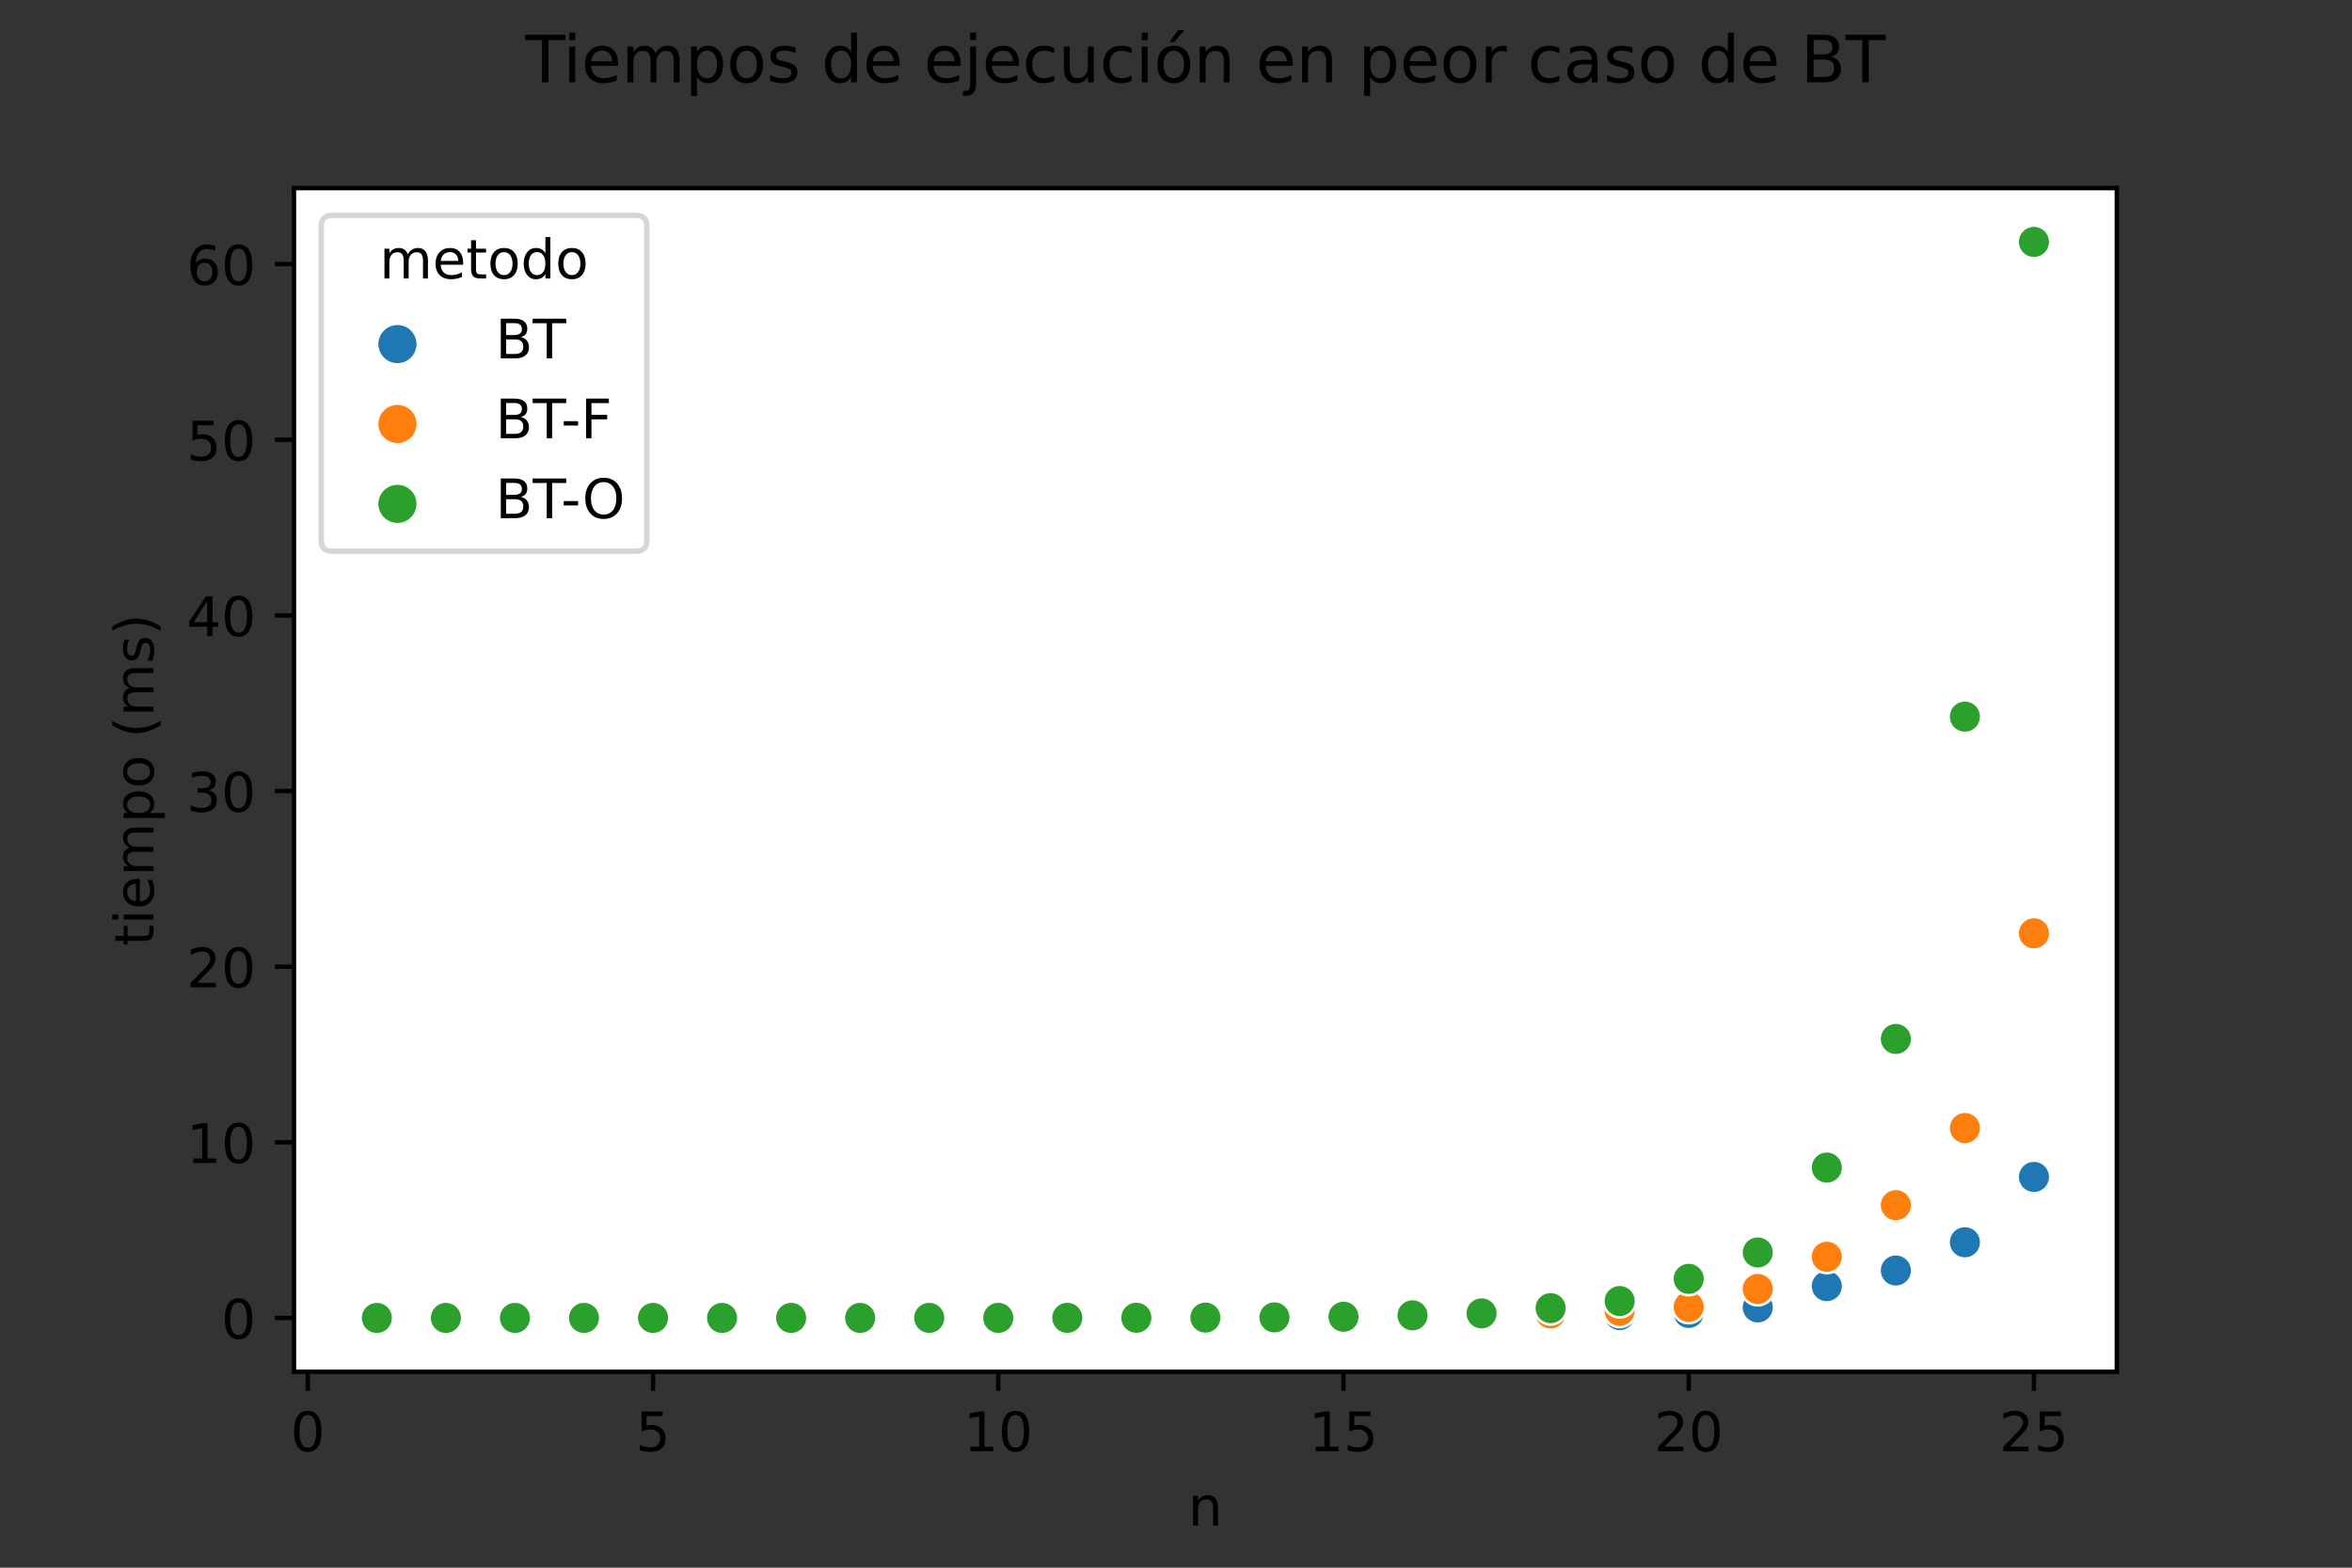 <?xml version="1.0" encoding="utf-8" standalone="no"?>
<!DOCTYPE svg PUBLIC "-//W3C//DTD SVG 1.1//EN"
  "http://www.w3.org/Graphics/SVG/1.1/DTD/svg11.dtd">
<!-- Created with matplotlib (https://matplotlib.org/) -->
<svg height="288pt" version="1.1" viewBox="0 0 432 288" width="432pt" xmlns="http://www.w3.org/2000/svg" xmlns:xlink="http://www.w3.org/1999/xlink">
 <rect x="0" y="0" width="432" height="288" fill="#333333" stroke="none"/>
 <defs>
  <style type="text/css">*{stroke-linecap:butt;stroke-linejoin:round;}</style>
 </defs>
 <g id="figure_1">
  <g id="patch_1">
   <path d="M 0 288 
L 432 288 
L 432 0 
L 0 0 
z
" style="fill:none;"/>
  </g>
  <g id="axes_1">
   <g id="patch_2">
    <path d="M 54 252 
L 388.8 252 
L 388.8 34.56 
L 54 34.56 
z
" style="fill:#ffffff;"/>
   </g>
   <g id="PathCollection_1">
    <defs>
     <path d="M 0 3 
C 0.796 3 1.559 2.684 2.121 2.121 
C 2.684 1.559 3 0.796 3 -0 
C 3 -0.796 2.684 -1.559 2.121 -2.121 
C 1.559 -2.684 0.796 -3 0 -3 
C -0.796 -3 -1.559 -2.684 -2.121 -2.121 
C -2.684 -1.559 -3 -0.796 -3 0 
C -3 0.796 -2.684 1.559 -2.121 2.121 
C -1.559 2.684 -0.796 3 0 3 
z
" id="C0_0_c80656774e"/>
    </defs>
    <g clip-path="url(#p85a91921bc)">
     <use style="fill:#1f77b4;stroke:#ffffff;stroke-width:0.48;" x="69.218" xlink:href="#C0_0_c80656774e" y="242.116"/>
    </g>
    <g clip-path="url(#p85a91921bc)">
     <use style="fill:#1f77b4;stroke:#ffffff;stroke-width:0.48;" x="81.9" xlink:href="#C0_0_c80656774e" y="242.116"/>
    </g>
    <g clip-path="url(#p85a91921bc)">
     <use style="fill:#1f77b4;stroke:#ffffff;stroke-width:0.48;" x="94.582" xlink:href="#C0_0_c80656774e" y="242.116"/>
    </g>
    <g clip-path="url(#p85a91921bc)">
     <use style="fill:#1f77b4;stroke:#ffffff;stroke-width:0.48;" x="107.264" xlink:href="#C0_0_c80656774e" y="242.116"/>
    </g>
    <g clip-path="url(#p85a91921bc)">
     <use style="fill:#1f77b4;stroke:#ffffff;stroke-width:0.48;" x="119.945" xlink:href="#C0_0_c80656774e" y="242.116"/>
    </g>
    <g clip-path="url(#p85a91921bc)">
     <use style="fill:#1f77b4;stroke:#ffffff;stroke-width:0.48;" x="132.627" xlink:href="#C0_0_c80656774e" y="242.115"/>
    </g>
    <g clip-path="url(#p85a91921bc)">
     <use style="fill:#1f77b4;stroke:#ffffff;stroke-width:0.48;" x="145.309" xlink:href="#C0_0_c80656774e" y="242.115"/>
    </g>
    <g clip-path="url(#p85a91921bc)">
     <use style="fill:#1f77b4;stroke:#ffffff;stroke-width:0.48;" x="157.991" xlink:href="#C0_0_c80656774e" y="242.114"/>
    </g>
    <g clip-path="url(#p85a91921bc)">
     <use style="fill:#1f77b4;stroke:#ffffff;stroke-width:0.48;" x="170.673" xlink:href="#C0_0_c80656774e" y="242.113"/>
    </g>
    <g clip-path="url(#p85a91921bc)">
     <use style="fill:#1f77b4;stroke:#ffffff;stroke-width:0.48;" x="183.355" xlink:href="#C0_0_c80656774e" y="242.112"/>
    </g>
    <g clip-path="url(#p85a91921bc)">
     <use style="fill:#1f77b4;stroke:#ffffff;stroke-width:0.48;" x="196.036" xlink:href="#C0_0_c80656774e" y="242.108"/>
    </g>
    <g clip-path="url(#p85a91921bc)">
     <use style="fill:#1f77b4;stroke:#ffffff;stroke-width:0.48;" x="208.718" xlink:href="#C0_0_c80656774e" y="242.107"/>
    </g>
    <g clip-path="url(#p85a91921bc)">
     <use style="fill:#1f77b4;stroke:#ffffff;stroke-width:0.48;" x="221.4" xlink:href="#C0_0_c80656774e" y="242.093"/>
    </g>
    <g clip-path="url(#p85a91921bc)">
     <use style="fill:#1f77b4;stroke:#ffffff;stroke-width:0.48;" x="234.082" xlink:href="#C0_0_c80656774e" y="242.083"/>
    </g>
    <g clip-path="url(#p85a91921bc)">
     <use style="fill:#1f77b4;stroke:#ffffff;stroke-width:0.48;" x="246.764" xlink:href="#C0_0_c80656774e" y="242.058"/>
    </g>
    <g clip-path="url(#p85a91921bc)">
     <use style="fill:#1f77b4;stroke:#ffffff;stroke-width:0.48;" x="259.445" xlink:href="#C0_0_c80656774e" y="241.976"/>
    </g>
    <g clip-path="url(#p85a91921bc)">
     <use style="fill:#1f77b4;stroke:#ffffff;stroke-width:0.48;" x="272.127" xlink:href="#C0_0_c80656774e" y="241.909"/>
    </g>
    <g clip-path="url(#p85a91921bc)">
     <use style="fill:#1f77b4;stroke:#ffffff;stroke-width:0.48;" x="284.809" xlink:href="#C0_0_c80656774e" y="241.625"/>
    </g>
    <g clip-path="url(#p85a91921bc)">
     <use style="fill:#1f77b4;stroke:#ffffff;stroke-width:0.48;" x="297.491" xlink:href="#C0_0_c80656774e" y="241.591"/>
    </g>
    <g clip-path="url(#p85a91921bc)">
     <use style="fill:#1f77b4;stroke:#ffffff;stroke-width:0.48;" x="310.173" xlink:href="#C0_0_c80656774e" y="241.201"/>
    </g>
    <g clip-path="url(#p85a91921bc)">
     <use style="fill:#1f77b4;stroke:#ffffff;stroke-width:0.48;" x="322.855" xlink:href="#C0_0_c80656774e" y="240.173"/>
    </g>
    <g clip-path="url(#p85a91921bc)">
     <use style="fill:#1f77b4;stroke:#ffffff;stroke-width:0.48;" x="335.536" xlink:href="#C0_0_c80656774e" y="236.283"/>
    </g>
    <g clip-path="url(#p85a91921bc)">
     <use style="fill:#1f77b4;stroke:#ffffff;stroke-width:0.48;" x="348.218" xlink:href="#C0_0_c80656774e" y="233.399"/>
    </g>
    <g clip-path="url(#p85a91921bc)">
     <use style="fill:#1f77b4;stroke:#ffffff;stroke-width:0.48;" x="360.9" xlink:href="#C0_0_c80656774e" y="228.211"/>
    </g>
    <g clip-path="url(#p85a91921bc)">
     <use style="fill:#1f77b4;stroke:#ffffff;stroke-width:0.48;" x="373.582" xlink:href="#C0_0_c80656774e" y="216.561"/>
    </g>
    <g clip-path="url(#p85a91921bc)">
     <use style="fill:#1f77b4;stroke:#ffffff;stroke-width:0.48;" x="69.218" xlink:href="#C0_0_c80656774e" y="242.116"/>
    </g>
    <g clip-path="url(#p85a91921bc)">
     <use style="fill:#ff7f0e;stroke:#ffffff;stroke-width:0.48;" x="69.218" xlink:href="#C0_0_c80656774e" y="242.116"/>
    </g>
    <g clip-path="url(#p85a91921bc)">
     <use style="fill:#2ca02c;stroke:#ffffff;stroke-width:0.48;" x="69.218" xlink:href="#C0_0_c80656774e" y="242.116"/>
    </g>
    <g clip-path="url(#p85a91921bc)">
     <use style="fill:#1f77b4;stroke:#ffffff;stroke-width:0.48;" x="81.9" xlink:href="#C0_0_c80656774e" y="242.116"/>
    </g>
    <g clip-path="url(#p85a91921bc)">
     <use style="fill:#ff7f0e;stroke:#ffffff;stroke-width:0.48;" x="81.9" xlink:href="#C0_0_c80656774e" y="242.116"/>
    </g>
    <g clip-path="url(#p85a91921bc)">
     <use style="fill:#2ca02c;stroke:#ffffff;stroke-width:0.48;" x="81.9" xlink:href="#C0_0_c80656774e" y="242.116"/>
    </g>
    <g clip-path="url(#p85a91921bc)">
     <use style="fill:#1f77b4;stroke:#ffffff;stroke-width:0.48;" x="94.582" xlink:href="#C0_0_c80656774e" y="242.116"/>
    </g>
    <g clip-path="url(#p85a91921bc)">
     <use style="fill:#ff7f0e;stroke:#ffffff;stroke-width:0.48;" x="94.582" xlink:href="#C0_0_c80656774e" y="242.116"/>
    </g>
    <g clip-path="url(#p85a91921bc)">
     <use style="fill:#2ca02c;stroke:#ffffff;stroke-width:0.48;" x="94.582" xlink:href="#C0_0_c80656774e" y="242.116"/>
    </g>
    <g clip-path="url(#p85a91921bc)">
     <use style="fill:#1f77b4;stroke:#ffffff;stroke-width:0.48;" x="107.264" xlink:href="#C0_0_c80656774e" y="242.116"/>
    </g>
    <g clip-path="url(#p85a91921bc)">
     <use style="fill:#ff7f0e;stroke:#ffffff;stroke-width:0.48;" x="107.264" xlink:href="#C0_0_c80656774e" y="242.116"/>
    </g>
    <g clip-path="url(#p85a91921bc)">
     <use style="fill:#2ca02c;stroke:#ffffff;stroke-width:0.48;" x="107.264" xlink:href="#C0_0_c80656774e" y="242.116"/>
    </g>
    <g clip-path="url(#p85a91921bc)">
     <use style="fill:#1f77b4;stroke:#ffffff;stroke-width:0.48;" x="119.945" xlink:href="#C0_0_c80656774e" y="242.116"/>
    </g>
    <g clip-path="url(#p85a91921bc)">
     <use style="fill:#ff7f0e;stroke:#ffffff;stroke-width:0.48;" x="119.945" xlink:href="#C0_0_c80656774e" y="242.116"/>
    </g>
    <g clip-path="url(#p85a91921bc)">
     <use style="fill:#2ca02c;stroke:#ffffff;stroke-width:0.48;" x="119.945" xlink:href="#C0_0_c80656774e" y="242.115"/>
    </g>
    <g clip-path="url(#p85a91921bc)">
     <use style="fill:#1f77b4;stroke:#ffffff;stroke-width:0.48;" x="132.627" xlink:href="#C0_0_c80656774e" y="242.115"/>
    </g>
    <g clip-path="url(#p85a91921bc)">
     <use style="fill:#ff7f0e;stroke:#ffffff;stroke-width:0.48;" x="132.627" xlink:href="#C0_0_c80656774e" y="242.115"/>
    </g>
    <g clip-path="url(#p85a91921bc)">
     <use style="fill:#2ca02c;stroke:#ffffff;stroke-width:0.48;" x="132.627" xlink:href="#C0_0_c80656774e" y="242.115"/>
    </g>
    <g clip-path="url(#p85a91921bc)">
     <use style="fill:#1f77b4;stroke:#ffffff;stroke-width:0.48;" x="145.309" xlink:href="#C0_0_c80656774e" y="242.115"/>
    </g>
    <g clip-path="url(#p85a91921bc)">
     <use style="fill:#ff7f0e;stroke:#ffffff;stroke-width:0.48;" x="145.309" xlink:href="#C0_0_c80656774e" y="242.115"/>
    </g>
    <g clip-path="url(#p85a91921bc)">
     <use style="fill:#2ca02c;stroke:#ffffff;stroke-width:0.48;" x="145.309" xlink:href="#C0_0_c80656774e" y="242.114"/>
    </g>
    <g clip-path="url(#p85a91921bc)">
     <use style="fill:#1f77b4;stroke:#ffffff;stroke-width:0.48;" x="157.991" xlink:href="#C0_0_c80656774e" y="242.114"/>
    </g>
    <g clip-path="url(#p85a91921bc)">
     <use style="fill:#ff7f0e;stroke:#ffffff;stroke-width:0.48;" x="157.991" xlink:href="#C0_0_c80656774e" y="242.114"/>
    </g>
    <g clip-path="url(#p85a91921bc)">
     <use style="fill:#2ca02c;stroke:#ffffff;stroke-width:0.48;" x="157.991" xlink:href="#C0_0_c80656774e" y="242.113"/>
    </g>
    <g clip-path="url(#p85a91921bc)">
     <use style="fill:#1f77b4;stroke:#ffffff;stroke-width:0.48;" x="170.673" xlink:href="#C0_0_c80656774e" y="242.113"/>
    </g>
    <g clip-path="url(#p85a91921bc)">
     <use style="fill:#ff7f0e;stroke:#ffffff;stroke-width:0.48;" x="170.673" xlink:href="#C0_0_c80656774e" y="242.113"/>
    </g>
    <g clip-path="url(#p85a91921bc)">
     <use style="fill:#2ca02c;stroke:#ffffff;stroke-width:0.48;" x="170.673" xlink:href="#C0_0_c80656774e" y="242.11"/>
    </g>
    <g clip-path="url(#p85a91921bc)">
     <use style="fill:#1f77b4;stroke:#ffffff;stroke-width:0.48;" x="183.355" xlink:href="#C0_0_c80656774e" y="242.112"/>
    </g>
    <g clip-path="url(#p85a91921bc)">
     <use style="fill:#ff7f0e;stroke:#ffffff;stroke-width:0.48;" x="183.355" xlink:href="#C0_0_c80656774e" y="242.111"/>
    </g>
    <g clip-path="url(#p85a91921bc)">
     <use style="fill:#2ca02c;stroke:#ffffff;stroke-width:0.48;" x="183.355" xlink:href="#C0_0_c80656774e" y="242.105"/>
    </g>
    <g clip-path="url(#p85a91921bc)">
     <use style="fill:#1f77b4;stroke:#ffffff;stroke-width:0.48;" x="196.036" xlink:href="#C0_0_c80656774e" y="242.108"/>
    </g>
    <g clip-path="url(#p85a91921bc)">
     <use style="fill:#ff7f0e;stroke:#ffffff;stroke-width:0.48;" x="196.036" xlink:href="#C0_0_c80656774e" y="242.105"/>
    </g>
    <g clip-path="url(#p85a91921bc)">
     <use style="fill:#2ca02c;stroke:#ffffff;stroke-width:0.48;" x="196.036" xlink:href="#C0_0_c80656774e" y="242.099"/>
    </g>
    <g clip-path="url(#p85a91921bc)">
     <use style="fill:#1f77b4;stroke:#ffffff;stroke-width:0.48;" x="208.718" xlink:href="#C0_0_c80656774e" y="242.106"/>
    </g>
    <g clip-path="url(#p85a91921bc)">
     <use style="fill:#ff7f0e;stroke:#ffffff;stroke-width:0.48;" x="208.718" xlink:href="#C0_0_c80656774e" y="242.101"/>
    </g>
    <g clip-path="url(#p85a91921bc)">
     <use style="fill:#2ca02c;stroke:#ffffff;stroke-width:0.48;" x="208.718" xlink:href="#C0_0_c80656774e" y="242.086"/>
    </g>
    <g clip-path="url(#p85a91921bc)">
     <use style="fill:#1f77b4;stroke:#ffffff;stroke-width:0.48;" x="221.4" xlink:href="#C0_0_c80656774e" y="242.093"/>
    </g>
    <g clip-path="url(#p85a91921bc)">
     <use style="fill:#ff7f0e;stroke:#ffffff;stroke-width:0.48;" x="221.4" xlink:href="#C0_0_c80656774e" y="242.082"/>
    </g>
    <g clip-path="url(#p85a91921bc)">
     <use style="fill:#2ca02c;stroke:#ffffff;stroke-width:0.48;" x="221.4" xlink:href="#C0_0_c80656774e" y="242.057"/>
    </g>
    <g clip-path="url(#p85a91921bc)">
     <use style="fill:#1f77b4;stroke:#ffffff;stroke-width:0.48;" x="234.082" xlink:href="#C0_0_c80656774e" y="242.081"/>
    </g>
    <g clip-path="url(#p85a91921bc)">
     <use style="fill:#ff7f0e;stroke:#ffffff;stroke-width:0.48;" x="234.082" xlink:href="#C0_0_c80656774e" y="242.05"/>
    </g>
    <g clip-path="url(#p85a91921bc)">
     <use style="fill:#2ca02c;stroke:#ffffff;stroke-width:0.48;" x="234.082" xlink:href="#C0_0_c80656774e" y="242.018"/>
    </g>
    <g clip-path="url(#p85a91921bc)">
     <use style="fill:#1f77b4;stroke:#ffffff;stroke-width:0.48;" x="246.764" xlink:href="#C0_0_c80656774e" y="242.058"/>
    </g>
    <g clip-path="url(#p85a91921bc)">
     <use style="fill:#ff7f0e;stroke:#ffffff;stroke-width:0.48;" x="246.764" xlink:href="#C0_0_c80656774e" y="242.016"/>
    </g>
    <g clip-path="url(#p85a91921bc)">
     <use style="fill:#2ca02c;stroke:#ffffff;stroke-width:0.48;" x="246.764" xlink:href="#C0_0_c80656774e" y="241.901"/>
    </g>
    <g clip-path="url(#p85a91921bc)">
     <use style="fill:#1f77b4;stroke:#ffffff;stroke-width:0.48;" x="259.445" xlink:href="#C0_0_c80656774e" y="241.975"/>
    </g>
    <g clip-path="url(#p85a91921bc)">
     <use style="fill:#ff7f0e;stroke:#ffffff;stroke-width:0.48;" x="259.445" xlink:href="#C0_0_c80656774e" y="241.911"/>
    </g>
    <g clip-path="url(#p85a91921bc)">
     <use style="fill:#2ca02c;stroke:#ffffff;stroke-width:0.48;" x="259.445" xlink:href="#C0_0_c80656774e" y="241.643"/>
    </g>
    <g clip-path="url(#p85a91921bc)">
     <use style="fill:#1f77b4;stroke:#ffffff;stroke-width:0.48;" x="272.127" xlink:href="#C0_0_c80656774e" y="241.91"/>
    </g>
    <g clip-path="url(#p85a91921bc)">
     <use style="fill:#ff7f0e;stroke:#ffffff;stroke-width:0.48;" x="272.127" xlink:href="#C0_0_c80656774e" y="241.706"/>
    </g>
    <g clip-path="url(#p85a91921bc)">
     <use style="fill:#2ca02c;stroke:#ffffff;stroke-width:0.48;" x="272.127" xlink:href="#C0_0_c80656774e" y="241.28"/>
    </g>
    <g clip-path="url(#p85a91921bc)">
     <use style="fill:#1f77b4;stroke:#ffffff;stroke-width:0.48;" x="284.809" xlink:href="#C0_0_c80656774e" y="241.616"/>
    </g>
    <g clip-path="url(#p85a91921bc)">
     <use style="fill:#ff7f0e;stroke:#ffffff;stroke-width:0.48;" x="284.809" xlink:href="#C0_0_c80656774e" y="241.306"/>
    </g>
    <g clip-path="url(#p85a91921bc)">
     <use style="fill:#2ca02c;stroke:#ffffff;stroke-width:0.48;" x="284.809" xlink:href="#C0_0_c80656774e" y="240.317"/>
    </g>
    <g clip-path="url(#p85a91921bc)">
     <use style="fill:#1f77b4;stroke:#ffffff;stroke-width:0.48;" x="297.491" xlink:href="#C0_0_c80656774e" y="241.59"/>
    </g>
    <g clip-path="url(#p85a91921bc)">
     <use style="fill:#ff7f0e;stroke:#ffffff;stroke-width:0.48;" x="297.491" xlink:href="#C0_0_c80656774e" y="240.798"/>
    </g>
    <g clip-path="url(#p85a91921bc)">
     <use style="fill:#2ca02c;stroke:#ffffff;stroke-width:0.48;" x="297.491" xlink:href="#C0_0_c80656774e" y="239.015"/>
    </g>
    <g clip-path="url(#p85a91921bc)">
     <use style="fill:#1f77b4;stroke:#ffffff;stroke-width:0.48;" x="310.173" xlink:href="#C0_0_c80656774e" y="241.203"/>
    </g>
    <g clip-path="url(#p85a91921bc)">
     <use style="fill:#ff7f0e;stroke:#ffffff;stroke-width:0.48;" x="310.173" xlink:href="#C0_0_c80656774e" y="240.084"/>
    </g>
    <g clip-path="url(#p85a91921bc)">
     <use style="fill:#2ca02c;stroke:#ffffff;stroke-width:0.48;" x="310.173" xlink:href="#C0_0_c80656774e" y="234.936"/>
    </g>
    <g clip-path="url(#p85a91921bc)">
     <use style="fill:#1f77b4;stroke:#ffffff;stroke-width:0.48;" x="322.855" xlink:href="#C0_0_c80656774e" y="240.188"/>
    </g>
    <g clip-path="url(#p85a91921bc)">
     <use style="fill:#ff7f0e;stroke:#ffffff;stroke-width:0.48;" x="322.855" xlink:href="#C0_0_c80656774e" y="236.794"/>
    </g>
    <g clip-path="url(#p85a91921bc)">
     <use style="fill:#2ca02c;stroke:#ffffff;stroke-width:0.48;" x="322.855" xlink:href="#C0_0_c80656774e" y="230.089"/>
    </g>
    <g clip-path="url(#p85a91921bc)">
     <use style="fill:#1f77b4;stroke:#ffffff;stroke-width:0.48;" x="335.536" xlink:href="#C0_0_c80656774e" y="236.275"/>
    </g>
    <g clip-path="url(#p85a91921bc)">
     <use style="fill:#ff7f0e;stroke:#ffffff;stroke-width:0.48;" x="335.536" xlink:href="#C0_0_c80656774e" y="230.882"/>
    </g>
    <g clip-path="url(#p85a91921bc)">
     <use style="fill:#2ca02c;stroke:#ffffff;stroke-width:0.48;" x="335.536" xlink:href="#C0_0_c80656774e" y="214.496"/>
    </g>
    <g clip-path="url(#p85a91921bc)">
     <use style="fill:#1f77b4;stroke:#ffffff;stroke-width:0.48;" x="348.218" xlink:href="#C0_0_c80656774e" y="233.402"/>
    </g>
    <g clip-path="url(#p85a91921bc)">
     <use style="fill:#ff7f0e;stroke:#ffffff;stroke-width:0.48;" x="348.218" xlink:href="#C0_0_c80656774e" y="221.395"/>
    </g>
    <g clip-path="url(#p85a91921bc)">
     <use style="fill:#2ca02c;stroke:#ffffff;stroke-width:0.48;" x="348.218" xlink:href="#C0_0_c80656774e" y="190.865"/>
    </g>
    <g clip-path="url(#p85a91921bc)">
     <use style="fill:#1f77b4;stroke:#ffffff;stroke-width:0.48;" x="360.9" xlink:href="#C0_0_c80656774e" y="228.217"/>
    </g>
    <g clip-path="url(#p85a91921bc)">
     <use style="fill:#ff7f0e;stroke:#ffffff;stroke-width:0.48;" x="360.9" xlink:href="#C0_0_c80656774e" y="207.231"/>
    </g>
    <g clip-path="url(#p85a91921bc)">
     <use style="fill:#2ca02c;stroke:#ffffff;stroke-width:0.48;" x="360.9" xlink:href="#C0_0_c80656774e" y="131.653"/>
    </g>
    <g clip-path="url(#p85a91921bc)">
     <use style="fill:#1f77b4;stroke:#ffffff;stroke-width:0.48;" x="373.582" xlink:href="#C0_0_c80656774e" y="216.214"/>
    </g>
    <g clip-path="url(#p85a91921bc)">
     <use style="fill:#ff7f0e;stroke:#ffffff;stroke-width:0.48;" x="373.582" xlink:href="#C0_0_c80656774e" y="171.46"/>
    </g>
    <g clip-path="url(#p85a91921bc)">
     <use style="fill:#2ca02c;stroke:#ffffff;stroke-width:0.48;" x="373.582" xlink:href="#C0_0_c80656774e" y="44.444"/>
    </g>
   </g>
   <g id="PathCollection_2"/>
   <g id="PathCollection_3"/>
   <g id="PathCollection_4"/>
   <g id="matplotlib.axis_1">
    <g id="xtick_1">
     <g id="line2d_1">
      <defs>
       <path d="M 0 0 
L 0 3.5 
" id="m848021b579" style="stroke:#000000;stroke-width:0.8;"/>
      </defs>
      <g>
       <use style="stroke:#000000;stroke-width:0.8;" x="56.536" xlink:href="#m848021b579" y="252"/>
      </g>
     </g>
     <g id="text_1">
      <!-- 0 -->
      <g transform="translate(53.355 266.598)scale(0.1 -0.1)">
       <defs>
        <path d="M 31.781 66.406 
Q 24.172 66.406 20.328 58.906 
Q 16.5 51.422 16.5 36.375 
Q 16.5 21.391 20.328 13.891 
Q 24.172 6.391 31.781 6.391 
Q 39.453 6.391 43.281 13.891 
Q 47.125 21.391 47.125 36.375 
Q 47.125 51.422 43.281 58.906 
Q 39.453 66.406 31.781 66.406 
z
M 31.781 74.219 
Q 44.047 74.219 50.516 64.516 
Q 56.984 54.828 56.984 36.375 
Q 56.984 17.969 50.516 8.266 
Q 44.047 -1.422 31.781 -1.422 
Q 19.531 -1.422 13.062 8.266 
Q 6.594 17.969 6.594 36.375 
Q 6.594 54.828 13.062 64.516 
Q 19.531 74.219 31.781 74.219 
z
" id="DejaVuSans-48"/>
       </defs>
       <use xlink:href="#DejaVuSans-48"/>
      </g>
     </g>
    </g>
    <g id="xtick_2">
     <g id="line2d_2">
      <g>
       <use style="stroke:#000000;stroke-width:0.8;" x="119.945" xlink:href="#m848021b579" y="252"/>
      </g>
     </g>
     <g id="text_2">
      <!-- 5 -->
      <g transform="translate(116.764 266.598)scale(0.1 -0.1)">
       <defs>
        <path d="M 10.797 72.906 
L 49.516 72.906 
L 49.516 64.594 
L 19.828 64.594 
L 19.828 46.734 
Q 21.969 47.469 24.109 47.828 
Q 26.266 48.188 28.422 48.188 
Q 40.625 48.188 47.75 41.5 
Q 54.891 34.812 54.891 23.391 
Q 54.891 11.625 47.562 5.094 
Q 40.234 -1.422 26.906 -1.422 
Q 22.312 -1.422 17.547 -0.641 
Q 12.797 0.141 7.719 1.703 
L 7.719 11.625 
Q 12.109 9.234 16.797 8.062 
Q 21.484 6.891 26.703 6.891 
Q 35.156 6.891 40.078 11.328 
Q 45.016 15.766 45.016 23.391 
Q 45.016 31 40.078 35.438 
Q 35.156 39.891 26.703 39.891 
Q 22.75 39.891 18.812 39.016 
Q 14.891 38.141 10.797 36.281 
z
" id="DejaVuSans-53"/>
       </defs>
       <use xlink:href="#DejaVuSans-53"/>
      </g>
     </g>
    </g>
    <g id="xtick_3">
     <g id="line2d_3">
      <g>
       <use style="stroke:#000000;stroke-width:0.8;" x="183.355" xlink:href="#m848021b579" y="252"/>
      </g>
     </g>
     <g id="text_3">
      <!-- 10 -->
      <g transform="translate(176.992 266.598)scale(0.1 -0.1)">
       <defs>
        <path d="M 12.406 8.297 
L 28.516 8.297 
L 28.516 63.922 
L 10.984 60.406 
L 10.984 69.391 
L 28.422 72.906 
L 38.281 72.906 
L 38.281 8.297 
L 54.391 8.297 
L 54.391 0 
L 12.406 0 
z
" id="DejaVuSans-49"/>
       </defs>
       <use xlink:href="#DejaVuSans-49"/>
       <use x="63.623" xlink:href="#DejaVuSans-48"/>
      </g>
     </g>
    </g>
    <g id="xtick_4">
     <g id="line2d_4">
      <g>
       <use style="stroke:#000000;stroke-width:0.8;" x="246.764" xlink:href="#m848021b579" y="252"/>
      </g>
     </g>
     <g id="text_4">
      <!-- 15 -->
      <g transform="translate(240.401 266.598)scale(0.1 -0.1)">
       <use xlink:href="#DejaVuSans-49"/>
       <use x="63.623" xlink:href="#DejaVuSans-53"/>
      </g>
     </g>
    </g>
    <g id="xtick_5">
     <g id="line2d_5">
      <g>
       <use style="stroke:#000000;stroke-width:0.8;" x="310.173" xlink:href="#m848021b579" y="252"/>
      </g>
     </g>
     <g id="text_5">
      <!-- 20 -->
      <g transform="translate(303.81 266.598)scale(0.1 -0.1)">
       <defs>
        <path d="M 19.188 8.297 
L 53.609 8.297 
L 53.609 0 
L 7.328 0 
L 7.328 8.297 
Q 12.938 14.109 22.625 23.891 
Q 32.328 33.688 34.812 36.531 
Q 39.547 41.844 41.422 45.531 
Q 43.312 49.219 43.312 52.781 
Q 43.312 58.594 39.234 62.25 
Q 35.156 65.922 28.609 65.922 
Q 23.969 65.922 18.812 64.312 
Q 13.672 62.703 7.812 59.422 
L 7.812 69.391 
Q 13.766 71.781 18.938 73 
Q 24.125 74.219 28.422 74.219 
Q 39.75 74.219 46.484 68.547 
Q 53.219 62.891 53.219 53.422 
Q 53.219 48.922 51.531 44.891 
Q 49.859 40.875 45.406 35.406 
Q 44.188 33.984 37.641 27.219 
Q 31.109 20.453 19.188 8.297 
z
" id="DejaVuSans-50"/>
       </defs>
       <use xlink:href="#DejaVuSans-50"/>
       <use x="63.623" xlink:href="#DejaVuSans-48"/>
      </g>
     </g>
    </g>
    <g id="xtick_6">
     <g id="line2d_6">
      <g>
       <use style="stroke:#000000;stroke-width:0.8;" x="373.582" xlink:href="#m848021b579" y="252"/>
      </g>
     </g>
     <g id="text_6">
      <!-- 25 -->
      <g transform="translate(367.219 266.598)scale(0.1 -0.1)">
       <use xlink:href="#DejaVuSans-50"/>
       <use x="63.623" xlink:href="#DejaVuSans-53"/>
      </g>
     </g>
    </g>
    <g id="text_7">
     <!-- n -->
     <g transform="translate(218.231 280.277)scale(0.1 -0.1)">
      <defs>
       <path d="M 54.891 33.016 
L 54.891 0 
L 45.906 0 
L 45.906 32.719 
Q 45.906 40.484 42.875 44.328 
Q 39.844 48.188 33.797 48.188 
Q 26.516 48.188 22.312 43.547 
Q 18.109 38.922 18.109 30.906 
L 18.109 0 
L 9.078 0 
L 9.078 54.688 
L 18.109 54.688 
L 18.109 46.188 
Q 21.344 51.125 25.703 53.562 
Q 30.078 56 35.797 56 
Q 45.219 56 50.047 50.172 
Q 54.891 44.344 54.891 33.016 
z
" id="DejaVuSans-110"/>
      </defs>
      <use xlink:href="#DejaVuSans-110"/>
     </g>
    </g>
   </g>
   <g id="matplotlib.axis_2">
    <g id="ytick_1">
     <g id="line2d_7">
      <defs>
       <path d="M 0 0 
L -3.5 0 
" id="m3acb06c897" style="stroke:#000000;stroke-width:0.8;"/>
      </defs>
      <g>
       <use style="stroke:#000000;stroke-width:0.8;" x="54" xlink:href="#m3acb06c897" y="242.119"/>
      </g>
     </g>
     <g id="text_8">
      <!-- 0 -->
      <g transform="translate(40.638 245.918)scale(0.1 -0.1)">
       <use xlink:href="#DejaVuSans-48"/>
      </g>
     </g>
    </g>
    <g id="ytick_2">
     <g id="line2d_8">
      <g>
       <use style="stroke:#000000;stroke-width:0.8;" x="54" xlink:href="#m3acb06c897" y="209.853"/>
      </g>
     </g>
     <g id="text_9">
      <!-- 10 -->
      <g transform="translate(34.275 213.652)scale(0.1 -0.1)">
       <use xlink:href="#DejaVuSans-49"/>
       <use x="63.623" xlink:href="#DejaVuSans-48"/>
      </g>
     </g>
    </g>
    <g id="ytick_3">
     <g id="line2d_9">
      <g>
       <use style="stroke:#000000;stroke-width:0.8;" x="54" xlink:href="#m3acb06c897" y="177.587"/>
      </g>
     </g>
     <g id="text_10">
      <!-- 20 -->
      <g transform="translate(34.275 181.386)scale(0.1 -0.1)">
       <use xlink:href="#DejaVuSans-50"/>
       <use x="63.623" xlink:href="#DejaVuSans-48"/>
      </g>
     </g>
    </g>
    <g id="ytick_4">
     <g id="line2d_10">
      <g>
       <use style="stroke:#000000;stroke-width:0.8;" x="54" xlink:href="#m3acb06c897" y="145.321"/>
      </g>
     </g>
     <g id="text_11">
      <!-- 30 -->
      <g transform="translate(34.275 149.12)scale(0.1 -0.1)">
       <defs>
        <path d="M 40.578 39.312 
Q 47.656 37.797 51.625 33 
Q 55.609 28.219 55.609 21.188 
Q 55.609 10.406 48.188 4.484 
Q 40.766 -1.422 27.094 -1.422 
Q 22.516 -1.422 17.656 -0.516 
Q 12.797 0.391 7.625 2.203 
L 7.625 11.719 
Q 11.719 9.328 16.594 8.109 
Q 21.484 6.891 26.812 6.891 
Q 36.078 6.891 40.938 10.547 
Q 45.797 14.203 45.797 21.188 
Q 45.797 27.641 41.281 31.266 
Q 36.766 34.906 28.719 34.906 
L 20.219 34.906 
L 20.219 43.016 
L 29.109 43.016 
Q 36.375 43.016 40.234 45.922 
Q 44.094 48.828 44.094 54.297 
Q 44.094 59.906 40.109 62.906 
Q 36.141 65.922 28.719 65.922 
Q 24.656 65.922 20.016 65.031 
Q 15.375 64.156 9.812 62.312 
L 9.812 71.094 
Q 15.438 72.656 20.344 73.438 
Q 25.25 74.219 29.594 74.219 
Q 40.828 74.219 47.359 69.109 
Q 53.906 64.016 53.906 55.328 
Q 53.906 49.266 50.438 45.094 
Q 46.969 40.922 40.578 39.312 
z
" id="DejaVuSans-51"/>
       </defs>
       <use xlink:href="#DejaVuSans-51"/>
       <use x="63.623" xlink:href="#DejaVuSans-48"/>
      </g>
     </g>
    </g>
    <g id="ytick_5">
     <g id="line2d_11">
      <g>
       <use style="stroke:#000000;stroke-width:0.8;" x="54" xlink:href="#m3acb06c897" y="113.055"/>
      </g>
     </g>
     <g id="text_12">
      <!-- 40 -->
      <g transform="translate(34.275 116.855)scale(0.1 -0.1)">
       <defs>
        <path d="M 37.797 64.312 
L 12.891 25.391 
L 37.797 25.391 
z
M 35.203 72.906 
L 47.609 72.906 
L 47.609 25.391 
L 58.016 25.391 
L 58.016 17.188 
L 47.609 17.188 
L 47.609 0 
L 37.797 0 
L 37.797 17.188 
L 4.891 17.188 
L 4.891 26.703 
z
" id="DejaVuSans-52"/>
       </defs>
       <use xlink:href="#DejaVuSans-52"/>
       <use x="63.623" xlink:href="#DejaVuSans-48"/>
      </g>
     </g>
    </g>
    <g id="ytick_6">
     <g id="line2d_12">
      <g>
       <use style="stroke:#000000;stroke-width:0.8;" x="54" xlink:href="#m3acb06c897" y="80.79"/>
      </g>
     </g>
     <g id="text_13">
      <!-- 50 -->
      <g transform="translate(34.275 84.589)scale(0.1 -0.1)">
       <use xlink:href="#DejaVuSans-53"/>
       <use x="63.623" xlink:href="#DejaVuSans-48"/>
      </g>
     </g>
    </g>
    <g id="ytick_7">
     <g id="line2d_13">
      <g>
       <use style="stroke:#000000;stroke-width:0.8;" x="54" xlink:href="#m3acb06c897" y="48.524"/>
      </g>
     </g>
     <g id="text_14">
      <!-- 60 -->
      <g transform="translate(34.275 52.323)scale(0.1 -0.1)">
       <defs>
        <path d="M 33.016 40.375 
Q 26.375 40.375 22.484 35.828 
Q 18.609 31.297 18.609 23.391 
Q 18.609 15.531 22.484 10.953 
Q 26.375 6.391 33.016 6.391 
Q 39.656 6.391 43.531 10.953 
Q 47.406 15.531 47.406 23.391 
Q 47.406 31.297 43.531 35.828 
Q 39.656 40.375 33.016 40.375 
z
M 52.594 71.297 
L 52.594 62.312 
Q 48.875 64.062 45.094 64.984 
Q 41.312 65.922 37.594 65.922 
Q 27.828 65.922 22.672 59.328 
Q 17.531 52.734 16.797 39.406 
Q 19.672 43.656 24.016 45.922 
Q 28.375 48.188 33.594 48.188 
Q 44.578 48.188 50.953 41.516 
Q 57.328 34.859 57.328 23.391 
Q 57.328 12.156 50.688 5.359 
Q 44.047 -1.422 33.016 -1.422 
Q 20.359 -1.422 13.672 8.266 
Q 6.984 17.969 6.984 36.375 
Q 6.984 53.656 15.188 63.938 
Q 23.391 74.219 37.203 74.219 
Q 40.922 74.219 44.703 73.484 
Q 48.484 72.75 52.594 71.297 
z
" id="DejaVuSans-54"/>
       </defs>
       <use xlink:href="#DejaVuSans-54"/>
       <use x="63.623" xlink:href="#DejaVuSans-48"/>
      </g>
     </g>
    </g>
    <g id="text_15">
     <!-- tiempo (ms) -->
     <g transform="translate(28.195 173.775)rotate(-90)scale(0.1 -0.1)">
      <defs>
       <path d="M 18.312 70.219 
L 18.312 54.688 
L 36.812 54.688 
L 36.812 47.703 
L 18.312 47.703 
L 18.312 18.016 
Q 18.312 11.328 20.141 9.422 
Q 21.969 7.516 27.594 7.516 
L 36.812 7.516 
L 36.812 0 
L 27.594 0 
Q 17.188 0 13.234 3.875 
Q 9.281 7.766 9.281 18.016 
L 9.281 47.703 
L 2.688 47.703 
L 2.688 54.688 
L 9.281 54.688 
L 9.281 70.219 
z
" id="DejaVuSans-116"/>
       <path d="M 9.422 54.688 
L 18.406 54.688 
L 18.406 0 
L 9.422 0 
z
M 9.422 75.984 
L 18.406 75.984 
L 18.406 64.594 
L 9.422 64.594 
z
" id="DejaVuSans-105"/>
       <path d="M 56.203 29.594 
L 56.203 25.203 
L 14.891 25.203 
Q 15.484 15.922 20.484 11.062 
Q 25.484 6.203 34.422 6.203 
Q 39.594 6.203 44.453 7.469 
Q 49.312 8.734 54.109 11.281 
L 54.109 2.781 
Q 49.266 0.734 44.188 -0.344 
Q 39.109 -1.422 33.891 -1.422 
Q 20.797 -1.422 13.156 6.188 
Q 5.516 13.812 5.516 26.812 
Q 5.516 40.234 12.766 48.109 
Q 20.016 56 32.328 56 
Q 43.359 56 49.781 48.891 
Q 56.203 41.797 56.203 29.594 
z
M 47.219 32.234 
Q 47.125 39.594 43.094 43.984 
Q 39.062 48.391 32.422 48.391 
Q 24.906 48.391 20.391 44.141 
Q 15.875 39.891 15.188 32.172 
z
" id="DejaVuSans-101"/>
       <path d="M 52 44.188 
Q 55.375 50.25 60.062 53.125 
Q 64.75 56 71.094 56 
Q 79.641 56 84.281 50.016 
Q 88.922 44.047 88.922 33.016 
L 88.922 0 
L 79.891 0 
L 79.891 32.719 
Q 79.891 40.578 77.094 44.375 
Q 74.312 48.188 68.609 48.188 
Q 61.625 48.188 57.562 43.547 
Q 53.516 38.922 53.516 30.906 
L 53.516 0 
L 44.484 0 
L 44.484 32.719 
Q 44.484 40.625 41.703 44.406 
Q 38.922 48.188 33.109 48.188 
Q 26.219 48.188 22.156 43.531 
Q 18.109 38.875 18.109 30.906 
L 18.109 0 
L 9.078 0 
L 9.078 54.688 
L 18.109 54.688 
L 18.109 46.188 
Q 21.188 51.219 25.484 53.609 
Q 29.781 56 35.688 56 
Q 41.656 56 45.828 52.969 
Q 50 49.953 52 44.188 
z
" id="DejaVuSans-109"/>
       <path d="M 18.109 8.203 
L 18.109 -20.797 
L 9.078 -20.797 
L 9.078 54.688 
L 18.109 54.688 
L 18.109 46.391 
Q 20.953 51.266 25.266 53.625 
Q 29.594 56 35.594 56 
Q 45.562 56 51.781 48.094 
Q 58.016 40.188 58.016 27.297 
Q 58.016 14.406 51.781 6.484 
Q 45.562 -1.422 35.594 -1.422 
Q 29.594 -1.422 25.266 0.953 
Q 20.953 3.328 18.109 8.203 
z
M 48.688 27.297 
Q 48.688 37.203 44.609 42.844 
Q 40.531 48.484 33.406 48.484 
Q 26.266 48.484 22.188 42.844 
Q 18.109 37.203 18.109 27.297 
Q 18.109 17.391 22.188 11.75 
Q 26.266 6.109 33.406 6.109 
Q 40.531 6.109 44.609 11.75 
Q 48.688 17.391 48.688 27.297 
z
" id="DejaVuSans-112"/>
       <path d="M 30.609 48.391 
Q 23.391 48.391 19.188 42.75 
Q 14.984 37.109 14.984 27.297 
Q 14.984 17.484 19.156 11.844 
Q 23.344 6.203 30.609 6.203 
Q 37.797 6.203 41.984 11.859 
Q 46.188 17.531 46.188 27.297 
Q 46.188 37.016 41.984 42.703 
Q 37.797 48.391 30.609 48.391 
z
M 30.609 56 
Q 42.328 56 49.016 48.375 
Q 55.719 40.766 55.719 27.297 
Q 55.719 13.875 49.016 6.219 
Q 42.328 -1.422 30.609 -1.422 
Q 18.844 -1.422 12.172 6.219 
Q 5.516 13.875 5.516 27.297 
Q 5.516 40.766 12.172 48.375 
Q 18.844 56 30.609 56 
z
" id="DejaVuSans-111"/>
       <path id="DejaVuSans-32"/>
       <path d="M 31 75.875 
Q 24.469 64.656 21.281 53.656 
Q 18.109 42.672 18.109 31.391 
Q 18.109 20.125 21.312 9.062 
Q 24.516 -2 31 -13.188 
L 23.188 -13.188 
Q 15.875 -1.703 12.234 9.375 
Q 8.594 20.453 8.594 31.391 
Q 8.594 42.281 12.203 53.312 
Q 15.828 64.359 23.188 75.875 
z
" id="DejaVuSans-40"/>
       <path d="M 44.281 53.078 
L 44.281 44.578 
Q 40.484 46.531 36.375 47.5 
Q 32.281 48.484 27.875 48.484 
Q 21.188 48.484 17.844 46.438 
Q 14.5 44.391 14.5 40.281 
Q 14.5 37.156 16.891 35.375 
Q 19.281 33.594 26.516 31.984 
L 29.594 31.297 
Q 39.156 29.25 43.188 25.516 
Q 47.219 21.781 47.219 15.094 
Q 47.219 7.469 41.188 3.016 
Q 35.156 -1.422 24.609 -1.422 
Q 20.219 -1.422 15.453 -0.562 
Q 10.688 0.297 5.422 2 
L 5.422 11.281 
Q 10.406 8.688 15.234 7.391 
Q 20.062 6.109 24.812 6.109 
Q 31.156 6.109 34.562 8.281 
Q 37.984 10.453 37.984 14.406 
Q 37.984 18.062 35.516 20.016 
Q 33.062 21.969 24.703 23.781 
L 21.578 24.516 
Q 13.234 26.266 9.516 29.906 
Q 5.812 33.547 5.812 39.891 
Q 5.812 47.609 11.281 51.797 
Q 16.75 56 26.812 56 
Q 31.781 56 36.172 55.266 
Q 40.578 54.547 44.281 53.078 
z
" id="DejaVuSans-115"/>
       <path d="M 8.016 75.875 
L 15.828 75.875 
Q 23.141 64.359 26.781 53.312 
Q 30.422 42.281 30.422 31.391 
Q 30.422 20.453 26.781 9.375 
Q 23.141 -1.703 15.828 -13.188 
L 8.016 -13.188 
Q 14.5 -2 17.703 9.062 
Q 20.906 20.125 20.906 31.391 
Q 20.906 42.672 17.703 53.656 
Q 14.5 64.656 8.016 75.875 
z
" id="DejaVuSans-41"/>
      </defs>
      <use xlink:href="#DejaVuSans-116"/>
      <use x="39.209" xlink:href="#DejaVuSans-105"/>
      <use x="66.992" xlink:href="#DejaVuSans-101"/>
      <use x="128.516" xlink:href="#DejaVuSans-109"/>
      <use x="225.928" xlink:href="#DejaVuSans-112"/>
      <use x="289.404" xlink:href="#DejaVuSans-111"/>
      <use x="350.586" xlink:href="#DejaVuSans-32"/>
      <use x="382.373" xlink:href="#DejaVuSans-40"/>
      <use x="421.387" xlink:href="#DejaVuSans-109"/>
      <use x="518.799" xlink:href="#DejaVuSans-115"/>
      <use x="570.898" xlink:href="#DejaVuSans-41"/>
     </g>
    </g>
   </g>
   <g id="patch_3">
    <path d="M 54 252 
L 54 34.56 
" style="fill:none;stroke:#000000;stroke-linecap:square;stroke-linejoin:miter;stroke-width:0.8;"/>
   </g>
   <g id="patch_4">
    <path d="M 388.8 252 
L 388.8 34.56 
" style="fill:none;stroke:#000000;stroke-linecap:square;stroke-linejoin:miter;stroke-width:0.8;"/>
   </g>
   <g id="patch_5">
    <path d="M 54 252 
L 388.8 252 
" style="fill:none;stroke:#000000;stroke-linecap:square;stroke-linejoin:miter;stroke-width:0.8;"/>
   </g>
   <g id="patch_6">
    <path d="M 54 34.56 
L 388.8 34.56 
" style="fill:none;stroke:#000000;stroke-linecap:square;stroke-linejoin:miter;stroke-width:0.8;"/>
   </g>
   <g id="text_16">
    <!-- Tiempos de ejecución en peor caso de BT -->
    <g transform="translate(96.485 15.123)scale(0.12 -0.12)">
     <defs>
      <path d="M -0.297 72.906 
L 61.375 72.906 
L 61.375 64.594 
L 35.5 64.594 
L 35.5 0 
L 25.594 0 
L 25.594 64.594 
L -0.297 64.594 
z
" id="DejaVuSans-84"/>
      <path d="M 45.406 46.391 
L 45.406 75.984 
L 54.391 75.984 
L 54.391 0 
L 45.406 0 
L 45.406 8.203 
Q 42.578 3.328 38.25 0.953 
Q 33.938 -1.422 27.875 -1.422 
Q 17.969 -1.422 11.734 6.484 
Q 5.516 14.406 5.516 27.297 
Q 5.516 40.188 11.734 48.094 
Q 17.969 56 27.875 56 
Q 33.938 56 38.25 53.625 
Q 42.578 51.266 45.406 46.391 
z
M 14.797 27.297 
Q 14.797 17.391 18.875 11.75 
Q 22.953 6.109 30.078 6.109 
Q 37.203 6.109 41.297 11.75 
Q 45.406 17.391 45.406 27.297 
Q 45.406 37.203 41.297 42.844 
Q 37.203 48.484 30.078 48.484 
Q 22.953 48.484 18.875 42.844 
Q 14.797 37.203 14.797 27.297 
z
" id="DejaVuSans-100"/>
      <path d="M 9.422 54.688 
L 18.406 54.688 
L 18.406 -0.984 
Q 18.406 -11.422 14.422 -16.109 
Q 10.453 -20.797 1.609 -20.797 
L -1.812 -20.797 
L -1.812 -13.188 
L 0.594 -13.188 
Q 5.719 -13.188 7.562 -10.812 
Q 9.422 -8.453 9.422 -0.984 
z
M 9.422 75.984 
L 18.406 75.984 
L 18.406 64.594 
L 9.422 64.594 
z
" id="DejaVuSans-106"/>
      <path d="M 48.781 52.594 
L 48.781 44.188 
Q 44.969 46.297 41.141 47.344 
Q 37.312 48.391 33.406 48.391 
Q 24.656 48.391 19.812 42.844 
Q 14.984 37.312 14.984 27.297 
Q 14.984 17.281 19.812 11.734 
Q 24.656 6.203 33.406 6.203 
Q 37.312 6.203 41.141 7.25 
Q 44.969 8.297 48.781 10.406 
L 48.781 2.094 
Q 45.016 0.344 40.984 -0.531 
Q 36.969 -1.422 32.422 -1.422 
Q 20.062 -1.422 12.781 6.344 
Q 5.516 14.109 5.516 27.297 
Q 5.516 40.672 12.859 48.328 
Q 20.219 56 33.016 56 
Q 37.156 56 41.109 55.141 
Q 45.062 54.297 48.781 52.594 
z
" id="DejaVuSans-99"/>
      <path d="M 8.5 21.578 
L 8.5 54.688 
L 17.484 54.688 
L 17.484 21.922 
Q 17.484 14.156 20.5 10.266 
Q 23.531 6.391 29.594 6.391 
Q 36.859 6.391 41.078 11.031 
Q 45.312 15.672 45.312 23.688 
L 45.312 54.688 
L 54.297 54.688 
L 54.297 0 
L 45.312 0 
L 45.312 8.406 
Q 42.047 3.422 37.719 1 
Q 33.406 -1.422 27.688 -1.422 
Q 18.266 -1.422 13.375 4.438 
Q 8.5 10.297 8.5 21.578 
z
M 31.109 56 
z
" id="DejaVuSans-117"/>
      <path d="M 30.609 48.391 
Q 23.391 48.391 19.188 42.75 
Q 14.984 37.109 14.984 27.297 
Q 14.984 17.484 19.156 11.844 
Q 23.344 6.203 30.609 6.203 
Q 37.797 6.203 41.984 11.859 
Q 46.188 17.531 46.188 27.297 
Q 46.188 37.016 41.984 42.703 
Q 37.797 48.391 30.609 48.391 
z
M 30.609 56 
Q 42.328 56 49.016 48.375 
Q 55.719 40.766 55.719 27.297 
Q 55.719 13.875 49.016 6.219 
Q 42.328 -1.422 30.609 -1.422 
Q 18.844 -1.422 12.172 6.219 
Q 5.516 13.875 5.516 27.297 
Q 5.516 40.766 12.172 48.375 
Q 18.844 56 30.609 56 
z
M 37.406 79.984 
L 47.125 79.984 
L 31.219 61.625 
L 23.734 61.625 
z
" id="DejaVuSans-243"/>
      <path d="M 41.109 46.297 
Q 39.594 47.172 37.812 47.578 
Q 36.031 48 33.891 48 
Q 26.266 48 22.188 43.047 
Q 18.109 38.094 18.109 28.812 
L 18.109 0 
L 9.078 0 
L 9.078 54.688 
L 18.109 54.688 
L 18.109 46.188 
Q 20.953 51.172 25.484 53.578 
Q 30.031 56 36.531 56 
Q 37.453 56 38.578 55.875 
Q 39.703 55.766 41.062 55.516 
z
" id="DejaVuSans-114"/>
      <path d="M 34.281 27.484 
Q 23.391 27.484 19.188 25 
Q 14.984 22.516 14.984 16.5 
Q 14.984 11.719 18.141 8.906 
Q 21.297 6.109 26.703 6.109 
Q 34.188 6.109 38.703 11.406 
Q 43.219 16.703 43.219 25.484 
L 43.219 27.484 
z
M 52.203 31.203 
L 52.203 0 
L 43.219 0 
L 43.219 8.297 
Q 40.141 3.328 35.547 0.953 
Q 30.953 -1.422 24.312 -1.422 
Q 15.922 -1.422 10.953 3.297 
Q 6 8.016 6 15.922 
Q 6 25.141 12.172 29.828 
Q 18.359 34.516 30.609 34.516 
L 43.219 34.516 
L 43.219 35.406 
Q 43.219 41.609 39.141 45 
Q 35.062 48.391 27.688 48.391 
Q 23 48.391 18.547 47.266 
Q 14.109 46.141 10.016 43.891 
L 10.016 52.203 
Q 14.938 54.109 19.578 55.047 
Q 24.219 56 28.609 56 
Q 40.484 56 46.344 49.844 
Q 52.203 43.703 52.203 31.203 
z
" id="DejaVuSans-97"/>
      <path d="M 19.672 34.812 
L 19.672 8.109 
L 35.5 8.109 
Q 43.453 8.109 47.281 11.406 
Q 51.125 14.703 51.125 21.484 
Q 51.125 28.328 47.281 31.562 
Q 43.453 34.812 35.5 34.812 
z
M 19.672 64.797 
L 19.672 42.828 
L 34.281 42.828 
Q 41.5 42.828 45.031 45.531 
Q 48.578 48.25 48.578 53.812 
Q 48.578 59.328 45.031 62.062 
Q 41.5 64.797 34.281 64.797 
z
M 9.812 72.906 
L 35.016 72.906 
Q 46.297 72.906 52.391 68.219 
Q 58.5 63.531 58.5 54.891 
Q 58.5 48.188 55.375 44.234 
Q 52.25 40.281 46.188 39.312 
Q 53.469 37.75 57.5 32.781 
Q 61.531 27.828 61.531 20.406 
Q 61.531 10.641 54.891 5.312 
Q 48.25 0 35.984 0 
L 9.812 0 
z
" id="DejaVuSans-66"/>
     </defs>
     <use xlink:href="#DejaVuSans-84"/>
     <use x="57.959" xlink:href="#DejaVuSans-105"/>
     <use x="85.742" xlink:href="#DejaVuSans-101"/>
     <use x="147.266" xlink:href="#DejaVuSans-109"/>
     <use x="244.678" xlink:href="#DejaVuSans-112"/>
     <use x="308.154" xlink:href="#DejaVuSans-111"/>
     <use x="369.336" xlink:href="#DejaVuSans-115"/>
     <use x="421.436" xlink:href="#DejaVuSans-32"/>
     <use x="453.223" xlink:href="#DejaVuSans-100"/>
     <use x="516.699" xlink:href="#DejaVuSans-101"/>
     <use x="578.223" xlink:href="#DejaVuSans-32"/>
     <use x="610.01" xlink:href="#DejaVuSans-101"/>
     <use x="671.533" xlink:href="#DejaVuSans-106"/>
     <use x="699.316" xlink:href="#DejaVuSans-101"/>
     <use x="760.84" xlink:href="#DejaVuSans-99"/>
     <use x="815.82" xlink:href="#DejaVuSans-117"/>
     <use x="879.199" xlink:href="#DejaVuSans-99"/>
     <use x="934.18" xlink:href="#DejaVuSans-105"/>
     <use x="961.963" xlink:href="#DejaVuSans-243"/>
     <use x="1023.145" xlink:href="#DejaVuSans-110"/>
     <use x="1086.523" xlink:href="#DejaVuSans-32"/>
     <use x="1118.311" xlink:href="#DejaVuSans-101"/>
     <use x="1179.834" xlink:href="#DejaVuSans-110"/>
     <use x="1243.213" xlink:href="#DejaVuSans-32"/>
     <use x="1275" xlink:href="#DejaVuSans-112"/>
     <use x="1338.477" xlink:href="#DejaVuSans-101"/>
     <use x="1400" xlink:href="#DejaVuSans-111"/>
     <use x="1461.182" xlink:href="#DejaVuSans-114"/>
     <use x="1502.295" xlink:href="#DejaVuSans-32"/>
     <use x="1534.082" xlink:href="#DejaVuSans-99"/>
     <use x="1589.062" xlink:href="#DejaVuSans-97"/>
     <use x="1650.342" xlink:href="#DejaVuSans-115"/>
     <use x="1702.441" xlink:href="#DejaVuSans-111"/>
     <use x="1763.623" xlink:href="#DejaVuSans-32"/>
     <use x="1795.41" xlink:href="#DejaVuSans-100"/>
     <use x="1858.887" xlink:href="#DejaVuSans-101"/>
     <use x="1920.41" xlink:href="#DejaVuSans-32"/>
     <use x="1952.197" xlink:href="#DejaVuSans-66"/>
     <use x="2020.801" xlink:href="#DejaVuSans-84"/>
    </g>
    <!--  -->
    <g transform="translate(221.4 28.56)scale(0.12 -0.12)"/>
   </g>
   <g id="legend_1">
    <g id="patch_7">
     <path d="M 61 101.272 
L 116.811 101.272 
Q 118.811 101.272 118.811 99.272 
L 118.811 41.56 
Q 118.811 39.56 116.811 39.56 
L 61 39.56 
Q 59 39.56 59 41.56 
L 59 99.272 
Q 59 101.272 61 101.272 
z
" style="fill:#ffffff;opacity:0.8;stroke:#cccccc;stroke-linejoin:miter;"/>
    </g>
    <g id="text_17">
     <!-- metodo -->
     <g transform="translate(69.705 51.158)scale(0.1 -0.1)">
      <use xlink:href="#DejaVuSans-109"/>
      <use x="97.412" xlink:href="#DejaVuSans-101"/>
      <use x="158.936" xlink:href="#DejaVuSans-116"/>
      <use x="198.145" xlink:href="#DejaVuSans-111"/>
      <use x="259.326" xlink:href="#DejaVuSans-100"/>
      <use x="322.803" xlink:href="#DejaVuSans-111"/>
     </g>
    </g>
    <g id="PathCollection_5">
     <defs>
      <path d="M 0 3 
C 0.796 3 1.559 2.684 2.121 2.121 
C 2.684 1.559 3 0.796 3 0 
C 3 -0.796 2.684 -1.559 2.121 -2.121 
C 1.559 -2.684 0.796 -3 0 -3 
C -0.796 -3 -1.559 -2.684 -2.121 -2.121 
C -2.684 -1.559 -3 -0.796 -3 0 
C -3 0.796 -2.684 1.559 -2.121 2.121 
C -1.559 2.684 -0.796 3 0 3 
z
" id="mca42e961d7" style="stroke:#1f77b4;"/>
     </defs>
     <g>
      <use style="fill:#1f77b4;stroke:#1f77b4;" x="73" xlink:href="#mca42e961d7" y="63.212"/>
     </g>
    </g>
    <g id="text_18">
     <!-- BT -->
     <g transform="translate(91 65.837)scale(0.1 -0.1)">
      <use xlink:href="#DejaVuSans-66"/>
      <use x="68.604" xlink:href="#DejaVuSans-84"/>
     </g>
    </g>
    <g id="PathCollection_6">
     <defs>
      <path d="M 0 3 
C 0.796 3 1.559 2.684 2.121 2.121 
C 2.684 1.559 3 0.796 3 0 
C 3 -0.796 2.684 -1.559 2.121 -2.121 
C 1.559 -2.684 0.796 -3 0 -3 
C -0.796 -3 -1.559 -2.684 -2.121 -2.121 
C -2.684 -1.559 -3 -0.796 -3 0 
C -3 0.796 -2.684 1.559 -2.121 2.121 
C -1.559 2.684 -0.796 3 0 3 
z
" id="m10fed4d892" style="stroke:#ff7f0e;"/>
     </defs>
     <g>
      <use style="fill:#ff7f0e;stroke:#ff7f0e;" x="73" xlink:href="#m10fed4d892" y="77.89"/>
     </g>
    </g>
    <g id="text_19">
     <!-- BT-F -->
     <g transform="translate(91 80.515)scale(0.1 -0.1)">
      <defs>
       <path d="M 4.891 31.391 
L 31.203 31.391 
L 31.203 23.391 
L 4.891 23.391 
z
" id="DejaVuSans-45"/>
       <path d="M 9.812 72.906 
L 51.703 72.906 
L 51.703 64.594 
L 19.672 64.594 
L 19.672 43.109 
L 48.578 43.109 
L 48.578 34.812 
L 19.672 34.812 
L 19.672 0 
L 9.812 0 
z
" id="DejaVuSans-70"/>
      </defs>
      <use xlink:href="#DejaVuSans-66"/>
      <use x="68.604" xlink:href="#DejaVuSans-84"/>
      <use x="120.562" xlink:href="#DejaVuSans-45"/>
      <use x="156.646" xlink:href="#DejaVuSans-70"/>
     </g>
    </g>
    <g id="PathCollection_7">
     <defs>
      <path d="M 0 3 
C 0.796 3 1.559 2.684 2.121 2.121 
C 2.684 1.559 3 0.796 3 0 
C 3 -0.796 2.684 -1.559 2.121 -2.121 
C 1.559 -2.684 0.796 -3 0 -3 
C -0.796 -3 -1.559 -2.684 -2.121 -2.121 
C -2.684 -1.559 -3 -0.796 -3 0 
C -3 0.796 -2.684 1.559 -2.121 2.121 
C -1.559 2.684 -0.796 3 0 3 
z
" id="mf14a46b7c5" style="stroke:#2ca02c;"/>
     </defs>
     <g>
      <use style="fill:#2ca02c;stroke:#2ca02c;" x="73" xlink:href="#mf14a46b7c5" y="92.568"/>
     </g>
    </g>
    <g id="text_20">
     <!-- BT-O -->
     <g transform="translate(91 95.193)scale(0.1 -0.1)">
      <defs>
       <path d="M 39.406 66.219 
Q 28.656 66.219 22.328 58.203 
Q 16.016 50.203 16.016 36.375 
Q 16.016 22.609 22.328 14.594 
Q 28.656 6.594 39.406 6.594 
Q 50.141 6.594 56.422 14.594 
Q 62.703 22.609 62.703 36.375 
Q 62.703 50.203 56.422 58.203 
Q 50.141 66.219 39.406 66.219 
z
M 39.406 74.219 
Q 54.734 74.219 63.906 63.938 
Q 73.094 53.656 73.094 36.375 
Q 73.094 19.141 63.906 8.859 
Q 54.734 -1.422 39.406 -1.422 
Q 24.031 -1.422 14.812 8.828 
Q 5.609 19.094 5.609 36.375 
Q 5.609 53.656 14.812 63.938 
Q 24.031 74.219 39.406 74.219 
z
" id="DejaVuSans-79"/>
      </defs>
      <use xlink:href="#DejaVuSans-66"/>
      <use x="68.604" xlink:href="#DejaVuSans-84"/>
      <use x="120.562" xlink:href="#DejaVuSans-45"/>
      <use x="159.396" xlink:href="#DejaVuSans-79"/>
     </g>
    </g>
   </g>
  </g>
 </g>
 <defs>
  <clipPath id="p85a91921bc">
   <rect height="217.44" width="334.8" x="54" y="34.56"/>
  </clipPath>
 </defs>
</svg>

